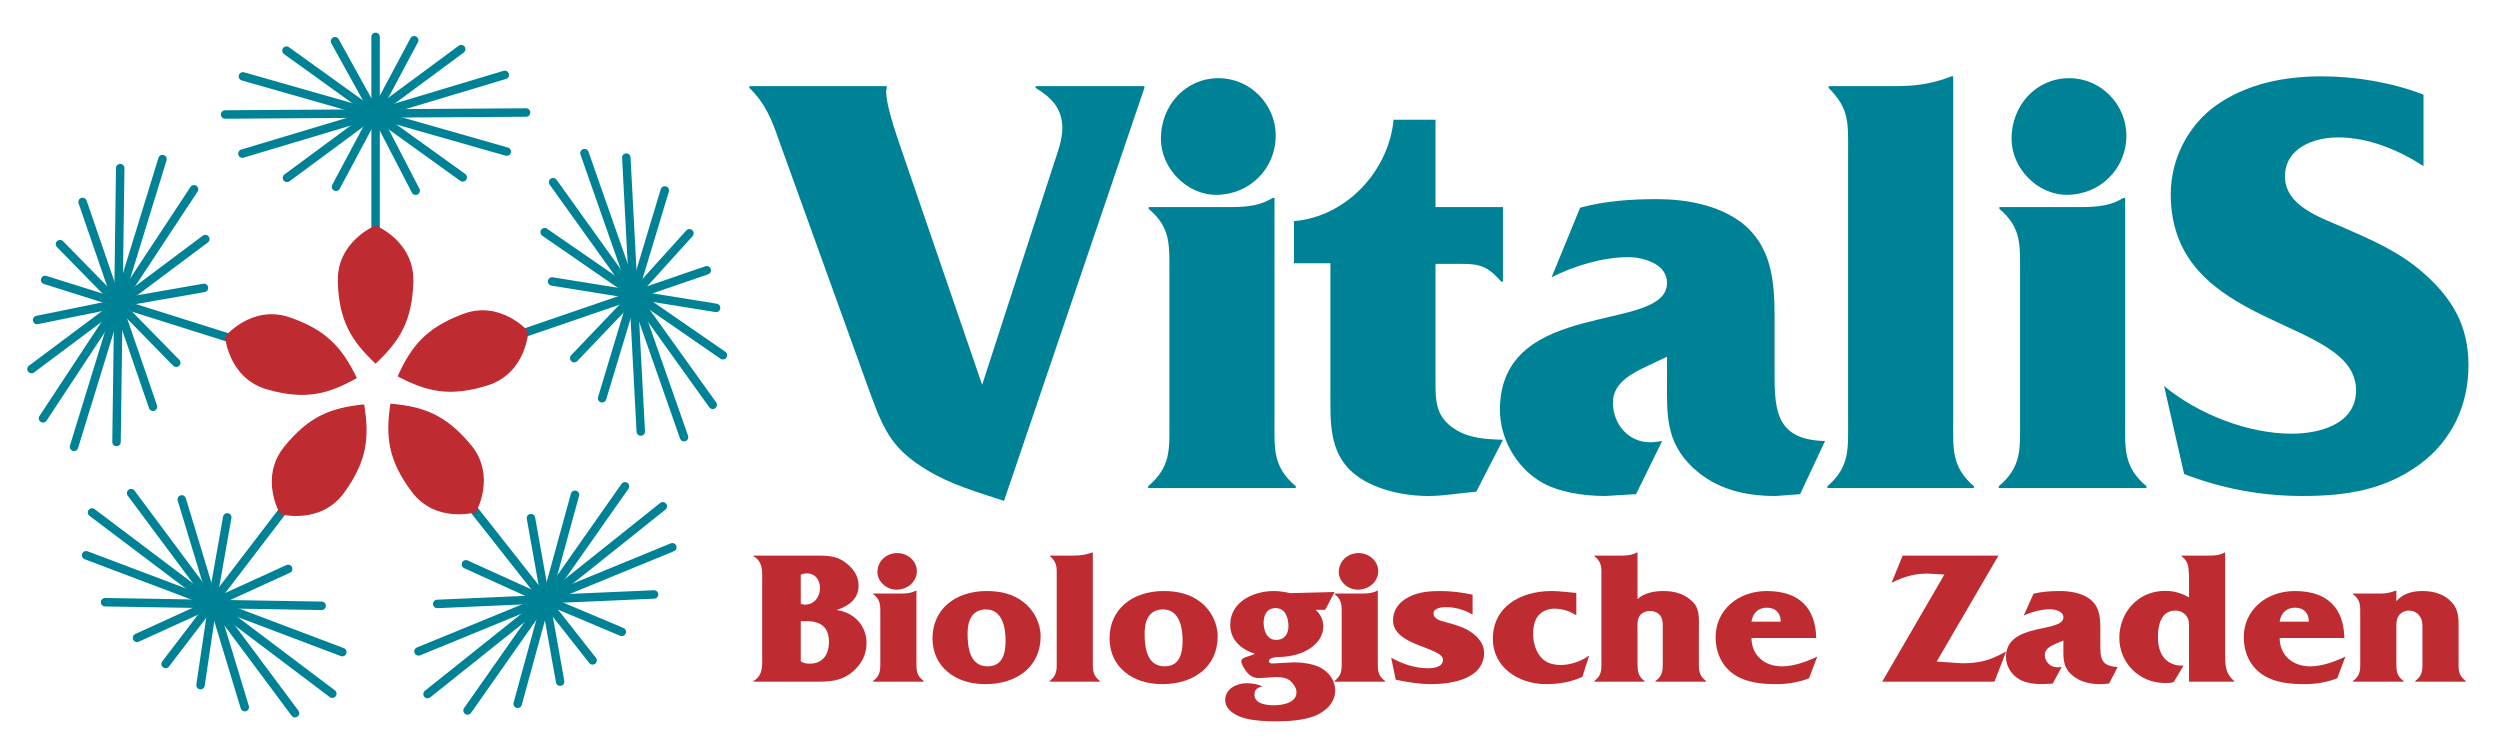 <?xml version="1.0" encoding="iso-8859-1"?>
<!-- Generator: Adobe Illustrator 19.1.0, SVG Export Plug-In . SVG Version: 6.00 Build 0)  -->
<svg version="1.1" id="Laag_1" xmlns="http://www.w3.org/2000/svg" xmlns:xlink="http://www.w3.org/1999/xlink" x="0px" y="0px"
	 viewBox="0 0 283.46 85.04" style="enable-background:new 0 0 283.46 85.04;" xml:space="preserve">
<g>
	<path style="fill:#008296;" d="M119.49,18.56c0.414-1.248,0.965-2.702,0.965-4.017c0-2.286-1.31-3.533-3.032-4.573V9.764h12.333
		V9.97L113.84,56.792c-2.963-0.969-6.063-1.869-8.68-3.463c-3.789-2.285-4.823-4.225-6.339-8.313L88.349,15.998
		c-0.827-2.425-1.585-4.294-3.376-6.027V9.764h15.57V9.97l-0.069,0.348c0,1.94,1.516,5.956,2.137,7.825l8.749,25.49L119.49,18.56z"
		/>
	<path style="fill:#008296;" d="M139.617,23.477c1.86,0,3.376-0.206,4.685-1.038h0.207v25.28c0,3.185-0.207,5.194,2.411,7.411v0.208
		h-16.742v-0.208c2.619-2.217,2.411-4.225,2.411-7.411V31.096c0-3.254,0.207-5.263-2.343-7.411v-0.208H139.617z M131.625,15.72
		c0-3.74,2.756-6.856,6.545-6.856c3.582,0,6.476,2.977,6.476,6.511c0,3.808-3.032,6.717-6.752,6.717
		C134.519,22.091,131.625,19.045,131.625,15.72z"/>
	<path style="fill:#008296;" d="M150.847,29.85h-4.135v-4.779c5.926-0.485,10.748-5.679,11.299-11.498h4.754v9.904h7.647v8.45
		h-0.207c-1.859-2.146-2.824-2.008-5.718-2.008h-1.722v12.952c0,2.494-0.069,4.294,2.135,5.748c1.654,1.108,3.652,1.177,5.512,1.248
		l-3.032,5.886c-1.79,0.139-3.652,0.485-5.442,0.485c-2.825,0-6.407-0.762-8.613-2.7c-2.618-2.356-2.48-5.679-2.48-8.936V29.85z"/>
	<path style="fill:#008296;" d="M204.103,56.03l-2.756,0.208c-3.515,0-6.752-0.762-9.371-3.185
		c-3.237-3.048-2.961-6.234-2.961-10.321v-2.286l-2.206,1.04c-1.722,0.831-3.927,1.871-3.927,4.156c0,2.423,1.721,4.502,4.203,4.502
		c0.482,0,0.895-0.071,1.378-0.14L185.5,56.03l-3.513,0.208c-2.342,0-5.374-0.415-7.371-1.662c-2.756-1.663-4.549-4.917-4.549-8.102
		c0-12.815,18.948-8.59,18.948-14.406c0-2.148-2.688-2.91-4.411-2.91c-2.823,0-6.131,0.971-8.681,2.285l3.239-7.896
		c2.825-0.76,5.718-0.969,8.681-0.969c3.237,0,6.89,0.623,9.577,2.631c3.444,2.633,3.789,6.65,3.789,10.667v5.542
		c0,4.64-0.207,8.45,5.719,8.588L204.103,56.03z"/>
	<path style="fill:#008296;" d="M215.055,9.764c2.413,0,4.272-0.348,6.201-1.108h0.207v39.063c0,3.185-0.207,5.194,2.342,7.411
		v0.208h-16.604v-0.208c2.548-2.217,2.342-4.225,2.342-7.411V17.452c0-3.463,0.206-5.056-2.204-7.481V9.764H215.055z"/>
	<path style="fill:#008296;" d="M236.069,23.477c1.859,0,3.376-0.206,4.684-1.038h0.207v25.28c0,3.185-0.207,5.194,2.412,7.411
		v0.208H226.63v-0.208c2.617-2.217,2.412-4.225,2.412-7.411V31.096c0-3.254,0.205-5.263-2.343-7.411v-0.208H236.069z M228.076,15.72
		c0-3.74,2.757-6.856,6.547-6.856c3.581,0,6.476,2.977,6.476,6.511c0,3.808-3.033,6.717-6.752,6.717
		C230.972,22.091,228.076,19.045,228.076,15.72z"/>
	<path style="fill:#008296;" d="M245.371,43.771c3.856,3.185,9.505,5.402,14.467,5.402c3.1,0,7.302-1.038,7.302-4.917
		c0-8.45-21.014-6.719-21.014-22.234c0-3.948,1.93-7.756,5.098-10.042c3.515-2.494,7.786-3.325,11.989-3.325
		c3.86,0,7.994,0.692,11.575,2.077v8.104c-2.893-1.871-6.269-3.256-9.713-3.256c-2.688,0-5.996,1.177-5.996,4.433
		c0,3.325,3.999,4.64,6.547,5.748c3.308,1.454,6.407,2.771,9.162,5.196c3.307,2.908,5.098,6.025,5.098,10.458
		c0,4.502-1.859,8.519-5.51,11.219c-4.065,2.979-8.474,3.602-13.367,3.602c-4.547,0-9.093-0.831-13.364-2.494L245.371,43.771z"/>
</g>
<g>
	<g>
		<g>
			
				<line style="fill:none;stroke:#008296;stroke-width:0.96;stroke-linecap:round;" x1="42.586" y1="4.178" x2="42.586" y2="28.426"/>
			
				<line style="fill:none;stroke:#008296;stroke-width:0.96;stroke-linecap:round;" x1="37.983" y1="4.675" x2="42.586" y2="12.992"/>
			
				<line style="fill:none;stroke:#008296;stroke-width:0.96;stroke-linecap:round;" x1="32.482" y1="5.741" x2="52.464" y2="20.111"/>
			
				<line style="fill:none;stroke:#008296;stroke-width:0.96;stroke-linecap:round;" x1="47.132" y1="21.626" x2="42.586" y2="12.846"/>
			
				<line style="fill:none;stroke:#008296;stroke-width:0.96;stroke-linecap:round;" x1="46.964" y1="4.564" x2="38.096" y2="21.177"/>
			
				<line style="fill:none;stroke:#008296;stroke-width:0.96;stroke-linecap:round;" x1="52.295" y1="5.573" x2="32.539" y2="20.166"/>
			
				<line style="fill:none;stroke:#008296;stroke-width:0.96;stroke-linecap:round;" x1="27.544" y1="8.66" x2="57.46" y2="17.191"/>
			
				<line style="fill:none;stroke:#008296;stroke-width:0.96;stroke-linecap:round;" x1="27.487" y1="17.417" x2="57.234" y2="8.49"/>
			
				<line style="fill:none;stroke:#008296;stroke-width:0.96;stroke-linecap:round;" x1="25.524" y1="12.982" x2="59.648" y2="12.757"/>
		</g>
		<path style="fill:#BE2B31;stroke:#BE2B31;stroke-width:0.144;" d="M42.586,41.138c2.637-2.496,4.097-4.751,4.209-9.239
			c0.112-4.492-4.209-6.258-4.209-6.258l0,0c0,0-4.322,1.766-4.21,6.258C38.487,36.387,39.948,38.642,42.586,41.138L42.586,41.138z"
			/>
	</g>
	<g>
		<g>
			
				<line style="fill:none;stroke:#008296;stroke-width:0.96;stroke-linecap:round;" x1="80.134" y1="30.645" x2="57.2" y2="38.512"/>
			
				<line style="fill:none;stroke:#008296;stroke-width:0.96;stroke-linecap:round;" x1="78.171" y1="26.45" x2="71.796" y2="33.505"/>
			
				<line style="fill:none;stroke:#008296;stroke-width:0.96;stroke-linecap:round;" x1="75.377" y1="21.594" x2="68.271" y2="45.156"/>
			
				<line style="fill:none;stroke:#008296;stroke-width:0.96;stroke-linecap:round;" x1="65.108" y1="40.606" x2="71.935" y2="33.456"/>
			
				<line style="fill:none;stroke:#008296;stroke-width:0.96;stroke-linecap:round;" x1="81.191" y1="34.908" x2="62.6" y2="31.915"/>
			
				<line style="fill:none;stroke:#008296;stroke-width:0.96;stroke-linecap:round;" x1="81.967" y1="40.28" x2="61.753" y2="26.329"/>
			
				<line style="fill:none;stroke:#008296;stroke-width:0.96;stroke-linecap:round;" x1="71.014" y1="17.87" x2="72.653" y2="48.932"/>
			
				<line style="fill:none;stroke:#008296;stroke-width:0.96;stroke-linecap:round;" x1="62.713" y1="20.658" x2="80.809" y2="45.899"/>
			
				<line style="fill:none;stroke:#008296;stroke-width:0.96;stroke-linecap:round;" x1="66.27" y1="17.361" x2="77.559" y2="49.566"/>
		</g>
		<path style="fill:#BE2B31;stroke:#BE2B31;stroke-width:0.144;" d="M45.179,42.638c3.214,1.687,5.821,2.334,10.105,0.985
			c4.284-1.353,4.548-6.015,4.548-6.015l0,0c0,0-3.069-3.517-7.279-1.952C48.341,37.22,46.68,39.333,45.179,42.638L45.179,42.638z"
			/>
	</g>
	<g>
		<g>
			
				<line style="fill:none;stroke:#008296;stroke-width:0.96;stroke-linecap:round;" x1="67.19" y1="74.88" x2="52.189" y2="55.833"/>
			
				<line style="fill:none;stroke:#008296;stroke-width:0.96;stroke-linecap:round;" x1="70.499" y1="71.643" x2="61.736" y2="67.956"/>
			
				<line style="fill:none;stroke:#008296;stroke-width:0.96;stroke-linecap:round;" x1="74.16" y1="67.402" x2="49.573" y2="68.476"/>
			
				<line style="fill:none;stroke:#008296;stroke-width:0.96;stroke-linecap:round;" x1="52.826" y1="63.984" x2="61.827" y2="68.072"/>
			
				<line style="fill:none;stroke:#008296;stroke-width:0.96;stroke-linecap:round;" x1="63.512" y1="77.29" x2="60.202" y2="58.75"/>
			
				<line style="fill:none;stroke:#008296;stroke-width:0.96;stroke-linecap:round;" x1="58.698" y1="79.792" x2="65.193" y2="56.104"/>
			
				<line style="fill:none;stroke:#008296;stroke-width:0.96;stroke-linecap:round;" x1="76.235" y1="62.053" x2="47.454" y2="73.858"/>
			
				<line style="fill:none;stroke:#008296;stroke-width:0.96;stroke-linecap:round;" x1="70.862" y1="55.142" x2="53.013" y2="80.557"/>
			
				<line style="fill:none;stroke:#008296;stroke-width:0.96;stroke-linecap:round;" x1="75.149" y1="57.407" x2="48.478" y2="78.696"/>
		</g>
		<path style="fill:#BE2B31;stroke:#BE2B31;stroke-width:0.144;" d="M44.326,45.848c-0.53,3.59-0.28,6.264,2.409,9.86
			c2.69,3.596,7.175,2.308,7.175,2.308l-0.001,0.002c0,0,2.307-4.057-0.56-7.516c-2.866-3.463-5.407-4.332-9.021-4.654H44.326z"/>
	</g>
	<g>
		<g>
			
				<line style="fill:none;stroke:#008296;stroke-width:0.96;stroke-linecap:round;" x1="5.117" y1="31.741" x2="28.245" y2="39.022"/>
			
				<line style="fill:none;stroke:#008296;stroke-width:0.96;stroke-linecap:round;" x1="4.21" y1="36.279" x2="13.526" y2="34.388"/>
			
				<line style="fill:none;stroke:#008296;stroke-width:0.96;stroke-linecap:round;" x1="3.574" y1="41.846" x2="23.281" y2="27.105"/>
			
				<line style="fill:none;stroke:#008296;stroke-width:0.96;stroke-linecap:round;" x1="23.125" y1="32.643" x2="13.387" y2="34.344"/>
			<line style="fill:none;stroke:#008296;stroke-width:0.96;stroke-linecap:round;" x1="6.8" y1="27.68" x2="19.982" y2="41.13"/>
			
				<line style="fill:none;stroke:#008296;stroke-width:0.96;stroke-linecap:round;" x1="9.365" y1="22.898" x2="17.35" y2="46.121"/>
			
				<line style="fill:none;stroke:#008296;stroke-width:0.96;stroke-linecap:round;" x1="4.876" y1="47.432" x2="21.998" y2="21.462"/>
			
				<line style="fill:none;stroke:#008296;stroke-width:0.96;stroke-linecap:round;" x1="13.211" y1="50.118" x2="13.631" y2="19.064"/>
			
				<line style="fill:none;stroke:#008296;stroke-width:0.96;stroke-linecap:round;" x1="8.391" y1="50.66" x2="18.425" y2="18.04"/>
		</g>
		<path style="fill:#BE2B31;stroke:#BE2B31;stroke-width:0.144;" d="M40.367,42.839c-1.585-3.264-3.298-5.333-7.546-6.79
			c-4.249-1.456-7.229,2.138-7.229,2.138h0.001c0,0,0.382,4.652,4.698,5.892C34.608,45.32,37.198,44.606,40.367,42.839
			L40.367,42.839z"/>
	</g>
	<g>
		<g>
			
				<line style="fill:none;stroke:#008296;stroke-width:0.96;stroke-linecap:round;" x1="18.778" y1="75.284" x2="33.506" y2="56.025"/>
			
				<line style="fill:none;stroke:#008296;stroke-width:0.96;stroke-linecap:round;" x1="22.736" y1="77.685" x2="24.133" y2="68.28"/>
			
				<line style="fill:none;stroke:#008296;stroke-width:0.96;stroke-linecap:round;" x1="27.753" y1="80.176" x2="20.609" y2="56.626"/>
			
				<line style="fill:none;stroke:#008296;stroke-width:0.96;stroke-linecap:round;" x1="25.765" y1="58.663" x2="24.044" y2="68.395"/>
			
				<line style="fill:none;stroke:#008296;stroke-width:0.96;stroke-linecap:round;" x1="15.535" y1="72.321" x2="32.67" y2="64.506"/>
			
				<line style="fill:none;stroke:#008296;stroke-width:0.96;stroke-linecap:round;" x1="11.912" y1="68.28" x2="36.47" y2="68.689"/>
			
				<line style="fill:none;stroke:#008296;stroke-width:0.96;stroke-linecap:round;" x1="33.449" y1="80.862" x2="14.867" y2="55.914"/>
			
				<line style="fill:none;stroke:#008296;stroke-width:0.96;stroke-linecap:round;" x1="38.813" y1="73.939" x2="9.762" y2="62.957"/>
			
				<line style="fill:none;stroke:#008296;stroke-width:0.96;stroke-linecap:round;" x1="37.679" y1="78.656" x2="10.436" y2="58.107"/>
		</g>
		<path style="fill:#BE2B31;stroke:#BE2B31;stroke-width:0.144;" d="M41.227,45.927c-3.61,0.38-6.139,1.284-8.955,4.781
			c-2.817,3.499-0.454,7.524-0.454,7.524h-0.001c0,0,4.503,1.226,7.141-2.409C41.597,52.187,41.809,49.511,41.227,45.927
			L41.227,45.927z"/>
	</g>
</g>
<g>
	<path style="fill:#BE2B31;" d="M92.476,62.994c1.254,0,2.295,0,3.29,0.717c0.97,0.695,1.585,1.564,1.585,2.694
		c0,1.456-1.088,2.325-2.509,2.759c2.036,0.262,3.408,1.826,3.408,3.716c0,1.348-0.568,2.478-1.68,3.368
		c-1.278,1.021-2.532,1.043-4.213,1.043h-6.934v-0.065c1.16-0.673,0.994-1.89,0.994-3.042v-8.104c0-1.13,0.166-2.368-0.994-3.021
		v-0.064H92.476z M90.795,68.469c0.166,0.044,0.284,0.088,0.45,0.088c1.136,0,1.728-0.935,1.728-1.869
		c0-0.848-0.473-1.673-1.491-1.673c-0.237,0-0.45,0.043-0.687,0.13V68.469z M90.795,74.988c0.355,0.217,0.615,0.26,1.042,0.26
		c1.538,0,2.154-1.173,2.154-2.434c0-1.65-0.829-2.39-2.627-2.39h-0.568V74.988z"/>
	<path style="fill:#BE2B31;" d="M102.229,67.296c0.639,0,1.16-0.065,1.609-0.326h0.071V74.9c0,1-0.071,1.63,0.828,2.325v0.065
		h-5.751v-0.065c0.899-0.695,0.829-1.325,0.829-2.325v-5.215c0-1.021,0.071-1.65-0.805-2.324v-0.065H102.229z M99.483,64.862
		c0-1.173,0.947-2.151,2.249-2.151c1.23,0,2.225,0.935,2.225,2.043c0,1.195-1.042,2.107-2.319,2.107
		C100.477,66.861,99.483,65.905,99.483,64.862z"/>
	<path style="fill:#BE2B31;" d="M105.732,72.381c0-3.325,2.603-5.367,6.153-5.367c1.515,0,2.982,0.326,4.142,1.238
		c1.231,0.935,1.964,2.434,1.964,3.911c0,3.433-2.698,5.41-6.295,5.41C108.312,77.573,105.732,75.596,105.732,72.381z
		 M114.016,72.619c0-1.347-0.308-3.52-2.225-3.52c-1.681,0-2.083,1.434-2.083,2.716c0,1.456,0.189,3.737,2.272,3.737
		C113.779,75.553,114.016,73.901,114.016,72.619z"/>
	<path style="fill:#BE2B31;" d="M121.709,62.994c0.828,0,1.467-0.109,2.13-0.348h0.071V74.9c0,1-0.071,1.63,0.804,2.325v0.065
		h-5.704v-0.065c0.876-0.695,0.805-1.325,0.805-2.325v-9.495c0-1.086,0.071-1.586-0.757-2.347v-0.064H121.709z"/>
	<path style="fill:#BE2B31;" d="M125.805,72.381c0-3.325,2.603-5.367,6.153-5.367c1.515,0,2.982,0.326,4.142,1.238
		c1.23,0.935,1.964,2.434,1.964,3.911c0,3.433-2.698,5.41-6.295,5.41C128.385,77.573,125.805,75.596,125.805,72.381z
		 M134.088,72.619c0-1.347-0.308-3.52-2.225-3.52c-1.681,0-2.083,1.434-2.083,2.716c0,1.456,0.189,3.737,2.272,3.737
		C133.852,75.553,134.088,73.901,134.088,72.619z"/>
	<path style="fill:#BE2B31;" d="M150.255,69.143h-1.089c0.568,0.479,0.876,1.174,0.876,1.891c0,1.043-0.615,1.869-1.491,2.477
		c-0.946,0.652-2.366,0.979-3.503,0.979c-0.308,0-1.184,0.064-1.184,0.478c0,0.174,0.214,0.261,0.379,0.261l2.438-0.13
		c0.971,0,2.154,0.151,3.006,0.587c1.018,0.521,1.704,1.499,1.704,2.585c0,1.391-1.064,2.412-2.391,2.934
		c-1.254,0.478-2.981,0.587-4.33,0.587c-1.113,0-2.368-0.065-3.433-0.326c-1.088-0.282-2.319-0.935-2.319-2.107
		c0-1.217,1.231-1.891,2.438-1.891c0.615,0,1.23,0.087,1.775,0.369c-0.544,0.087-0.899,0.369-0.899,0.913
		c0,1.043,1.302,1.217,2.201,1.217c1.136,0,2.698-0.348,2.557-1.608c-0.048-0.412-0.309-0.782-0.616-1.086
		c-0.426-0.435-1.064-0.5-1.68-0.5c-0.64,0-1.278,0.108-1.917,0.108c-0.568,0-0.994-0.174-1.349-0.608
		c-0.237-0.261-0.687-0.934-0.687-1.304c0-0.369,0.639-0.499,0.899-0.587l0.663-0.238c-1.633-0.543-2.816-1.608-2.816-3.303
		c0-2.521,2.485-3.824,4.97-3.824c0.616,0,1.255,0.108,1.847,0.238l5.017-0.13L150.255,69.143z M144.693,72.555
		c1.018,0,1.396-0.761,1.396-1.564c0-0.848-0.308-2.043-1.444-2.043c-1.041,0-1.373,0.848-1.373,1.673
		C143.272,71.424,143.604,72.555,144.693,72.555z"/>
	<path style="fill:#BE2B31;" d="M154.54,67.296c0.64,0,1.16-0.065,1.609-0.326h0.071V74.9c0,1-0.071,1.63,0.828,2.325v0.065h-5.751
		v-0.065c0.899-0.695,0.828-1.325,0.828-2.325v-5.215c0-1.021,0.071-1.65-0.805-2.324v-0.065H154.54z M151.795,64.862
		c0-1.173,0.947-2.151,2.248-2.151c1.231,0,2.225,0.935,2.225,2.043c0,1.195-1.041,2.107-2.319,2.107
		C152.789,66.861,151.795,65.905,151.795,64.862z"/>
	<path style="fill:#BE2B31;" d="M157.736,74.575c1.254,0.695,2.697,1.194,4.188,1.194c0.663,0,1.681-0.151,1.681-0.955
		c0-1.456-5.656-1.543-5.656-4.477c0-1.174,0.662-2.064,1.751-2.629c1.089-0.587,2.367-0.695,3.598-0.695s2.461,0.152,3.668,0.412
		v2.26c-0.899-0.543-1.964-0.847-3.029-0.847c-0.474,0-1.396,0.108-1.396,0.695c0,0.673,0.781,0.847,1.35,0.999
		c0.852,0.239,1.822,0.479,2.579,0.935c0.994,0.587,1.799,1.435,1.799,2.542c0,2.912-3.526,3.563-6.035,3.563
		c-1.325,0-2.674-0.239-3.976-0.499L157.736,74.575z"/>
	<path style="fill:#BE2B31;" d="M178.73,69.729h-0.071c-0.71-0.435-1.468-0.717-2.414-0.717c-0.687,0-1.373,0.261-1.799,0.761
		c-0.521,0.607-0.615,1.434-0.615,2.15c0,0.891,0.308,2.021,0.994,2.717c0.521,0.564,1.372,0.76,2.153,0.76
		c1.089,0,2.319-0.435,3.124-1.021h0.071l-0.758,2.369c-1.254,0.564-2.674,0.825-4.07,0.825c-3.266,0-6.082-1.978-6.082-5.128
		c0-3.585,3.029-5.432,6.674-5.432c0.923,0,1.869,0.152,2.793,0.217V69.729z"/>
	<path style="fill:#BE2B31;" d="M185.666,67.926c0.781-0.717,1.917-0.912,2.959-0.912c1.302,0,2.461,0.348,3.337,1.26
		c0.805,0.826,0.662,1.999,0.662,3.042V74.9c0,1.021-0.07,1.652,0.829,2.325v0.065h-5.751v-0.065
		c0.898-0.673,0.828-1.304,0.828-2.325v-3.411c0-0.478,0.047-1.108-0.189-1.542c-0.236-0.436-0.733-0.674-1.254-0.674
		c-0.592,0-1.16,0.304-1.326,0.869c-0.142,0.456-0.095,1.064-0.095,1.543V74.9c0.024,1.021-0.07,1.652,0.805,2.325v0.065h-5.703
		v-0.065c0.876-0.673,0.805-1.304,0.805-2.325v-9.517c0-1.021,0.071-1.651-0.805-2.325v-0.064h3.147c0.639,0,1.16-0.065,1.681-0.348
		h0.07V67.926z"/>
	<path style="fill:#BE2B31;" d="M205.123,76.9c-1.137,0.456-2.462,0.673-3.716,0.673c-1.609,0-3.408-0.174-4.733-1.064
		c-1.515-0.999-2.153-2.629-2.153-4.259c0-3.042,2.508-5.236,5.798-5.236c3.739,0,5.538,1.977,5.609,5.323h-7.337
		c0,1.868,1.372,3.216,3.479,3.216c1.325,0,2.793-0.543,3.977-1.108L205.123,76.9z M201.904,70.49c0-0.848-0.45-1.586-1.586-1.586
		c-1.041,0-1.609,0.717-1.728,1.586H201.904z"/>
	<path style="fill:#BE2B31;" d="M219.586,75.01l2.863,0.195c2.083,0,3.242-0.348,5.018-1.348l-1.325,3.434h-12.732l7.052-12.146
		l-1.869-0.108c-1.586,0-2.722,0.348-4.118,1.043l1.254-3.085h10.863L219.586,75.01z"/>
	<path style="fill:#BE2B31;" d="M239.137,77.508l-0.946,0.065c-1.207,0-2.319-0.239-3.219-0.999
		c-1.112-0.956-1.018-1.956-1.018-3.238v-0.717l-0.758,0.326c-0.592,0.261-1.349,0.587-1.349,1.304c0,0.761,0.592,1.412,1.443,1.412
		c0.166,0,0.308-0.021,0.474-0.043l-1.018,1.89l-1.207,0.065c-0.805,0-1.846-0.13-2.532-0.521c-0.947-0.521-1.562-1.542-1.562-2.542
		c0-4.02,6.509-2.694,6.509-4.52c0-0.674-0.923-0.912-1.515-0.912c-0.971,0-2.106,0.304-2.982,0.717l1.112-2.478
		c0.971-0.239,1.965-0.304,2.982-0.304c1.112,0,2.366,0.195,3.289,0.825c1.184,0.826,1.302,2.086,1.302,3.347v1.738
		c0,1.455-0.07,2.65,1.965,2.694L239.137,77.508z"/>
	<path style="fill:#BE2B31;" d="M248.202,71.186c0-0.457,0.024-0.891-0.283-1.326c-0.284-0.412-0.758-0.63-1.278-0.63
		c-1.657,0-1.965,1.761-1.965,2.955c0,0.848,0.143,1.804,0.758,2.478c0.426,0.478,1.136,0.804,1.822,0.804h0.331l-1.112,1.847
		c-0.308,0.131-0.639,0.131-0.97,0.131c-3.054,0-5.207-2.391-5.207-5.106c0-2.781,1.988-5.345,5.23-5.345
		c0.946,0,1.822,0.26,2.674,0.738v-2.347c-0.07-1.021,0.024-1.651-0.852-2.325v-0.064h2.863c0.781,0,1.373,0,2.012-0.348h0.071
		v11.473c0,1.26,0,2.237,1.041,3.106v0.065h-5.136V71.186z"/>
	<path style="fill:#BE2B31;" d="M265.009,76.9c-1.137,0.456-2.462,0.673-3.716,0.673c-1.609,0-3.408-0.174-4.733-1.064
		c-1.515-0.999-2.153-2.629-2.153-4.259c0-3.042,2.508-5.236,5.798-5.236c3.739,0,5.538,1.977,5.609,5.323h-7.337
		c0,1.868,1.372,3.216,3.479,3.216c1.325,0,2.793-0.543,3.977-1.108L265.009,76.9z M261.79,70.49c0-0.848-0.45-1.586-1.586-1.586
		c-1.041,0-1.609,0.717-1.728,1.586H261.79z"/>
	<path style="fill:#BE2B31;" d="M271.708,68.165c0.687-0.804,1.704-1.151,2.911-1.151c1.277,0,2.461,0.304,3.337,1.238
		c0.875,0.935,0.805,1.912,0.805,3.063V74.9c0,1.021-0.071,1.652,0.828,2.325v0.065h-5.751v-0.065
		c0.899-0.673,0.828-1.304,0.828-2.325v-3.672c0-0.478,0-0.978-0.331-1.391c-0.261-0.391-0.734-0.608-1.23-0.608
		c-0.402,0-0.829,0.196-1.065,0.5c-0.354,0.413-0.331,1.021-0.331,1.499V74.9c0,1.021-0.071,1.652,0.828,2.325v0.065h-5.751v-0.065
		c0.899-0.673,0.828-1.304,0.828-2.325v-5.215c0-0.999,0.071-1.629-0.828-2.324v-0.065h3.171c0.568,0,1.065-0.087,1.681-0.326h0.071
		V68.165z"/>
</g>
</svg>
